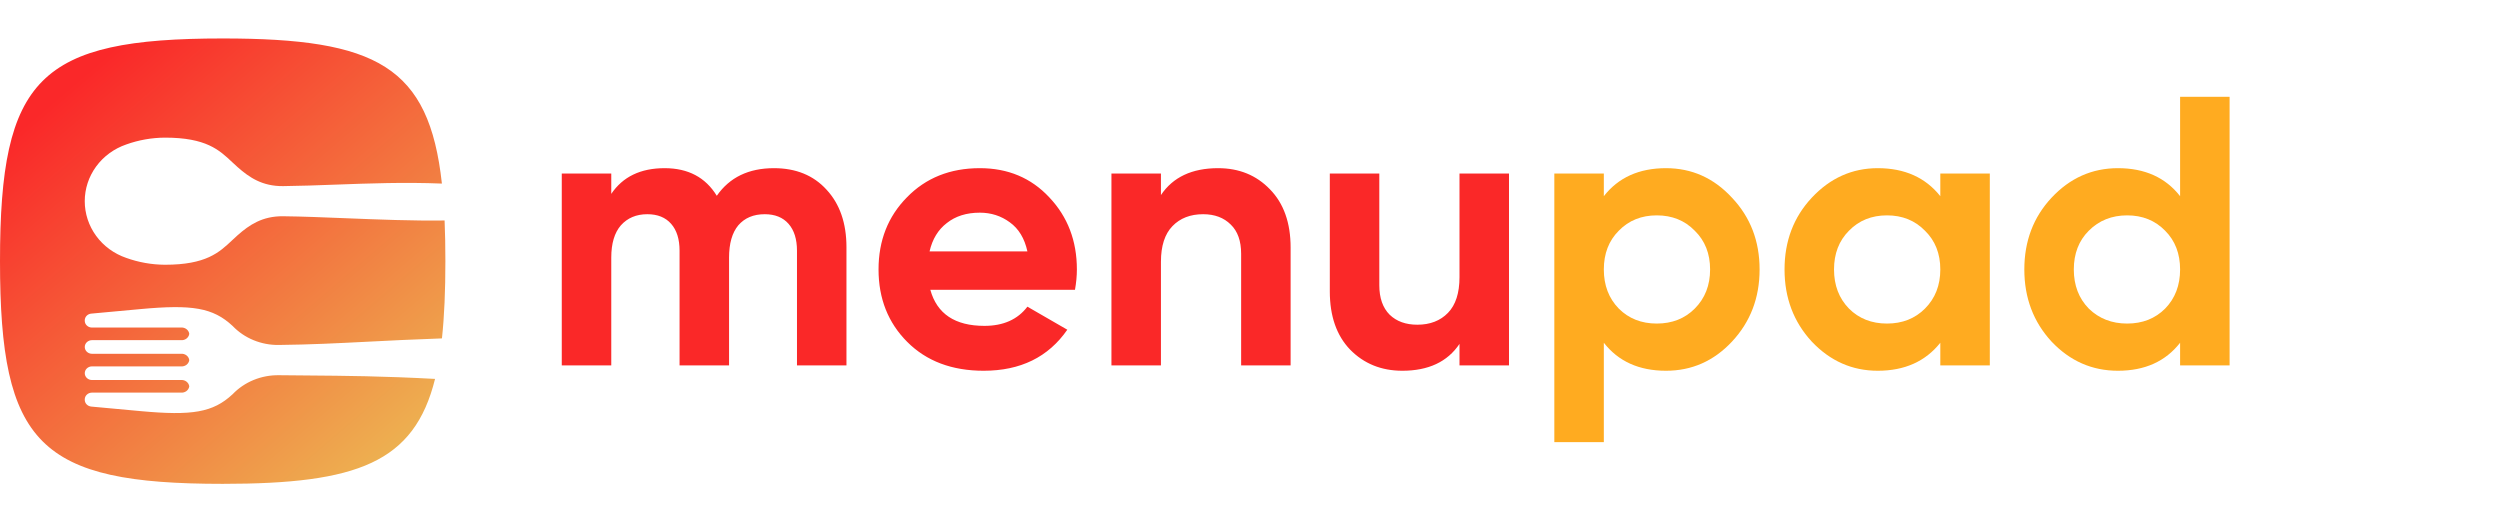 <svg width="130" height="27" viewBox="0 0 130 27" fill="none" xmlns="http://www.w3.org/2000/svg">
<path d="M40.245 8.745C41.389 8.745 42.3 9.117 42.979 9.862C43.67 10.607 44.016 11.605 44.016 12.855V19H41.443V13.034C41.443 12.436 41.296 11.97 41.004 11.638C40.711 11.305 40.299 11.139 39.767 11.139C39.181 11.139 38.723 11.332 38.39 11.718C38.071 12.103 37.911 12.662 37.911 13.394V19H35.337V13.034C35.337 12.436 35.191 11.97 34.898 11.638C34.606 11.305 34.194 11.139 33.661 11.139C33.09 11.139 32.631 11.332 32.285 11.718C31.952 12.103 31.786 12.662 31.786 13.394V19H29.212V9.024H31.786V10.082C32.385 9.191 33.309 8.745 34.559 8.745C35.783 8.745 36.688 9.224 37.273 10.181C37.938 9.224 38.929 8.745 40.245 8.745ZM48.377 15.07C48.723 16.32 49.66 16.945 51.19 16.945C52.174 16.945 52.919 16.613 53.425 15.947L55.5 17.145C54.515 18.568 53.066 19.279 51.15 19.279C49.501 19.279 48.178 18.78 47.18 17.783C46.182 16.785 45.684 15.528 45.684 14.012C45.684 12.509 46.176 11.259 47.16 10.261C48.144 9.25 49.408 8.745 50.951 8.745C52.414 8.745 53.618 9.25 54.562 10.261C55.52 11.272 55.998 12.522 55.998 14.012C55.998 14.345 55.965 14.697 55.899 15.07H48.377ZM48.337 13.074H53.425C53.278 12.396 52.972 11.891 52.507 11.558C52.055 11.226 51.536 11.059 50.951 11.059C50.259 11.059 49.687 11.239 49.235 11.598C48.783 11.944 48.483 12.436 48.337 13.074ZM63.342 8.745C64.432 8.745 65.33 9.111 66.035 9.842C66.753 10.574 67.112 11.585 67.112 12.875V19H64.539V13.194C64.539 12.529 64.359 12.024 64 11.678C63.641 11.319 63.162 11.139 62.564 11.139C61.898 11.139 61.367 11.345 60.968 11.758C60.568 12.17 60.369 12.788 60.369 13.613V19H57.795V9.024H60.369V10.142C60.994 9.21 61.985 8.745 63.342 8.745ZM75.894 9.024H78.468V19H75.894V17.883C75.269 18.814 74.278 19.279 72.921 19.279C71.831 19.279 70.926 18.913 70.208 18.182C69.503 17.45 69.15 16.44 69.15 15.149V9.024H71.724V14.83C71.724 15.495 71.904 16.007 72.263 16.366C72.622 16.712 73.101 16.885 73.7 16.885C74.365 16.885 74.897 16.679 75.296 16.267C75.695 15.854 75.894 15.236 75.894 14.411V9.024Z" fill="#FA2828"/>
<path d="M86.631 8.745C87.974 8.745 89.118 9.257 90.063 10.281C91.02 11.292 91.499 12.536 91.499 14.012C91.499 15.489 91.02 16.739 90.063 17.763C89.118 18.774 87.974 19.279 86.631 19.279C85.234 19.279 84.157 18.794 83.399 17.823V22.99H80.825V9.024H83.399V10.201C84.157 9.23 85.234 8.745 86.631 8.745ZM84.177 16.047C84.696 16.566 85.354 16.825 86.152 16.825C86.95 16.825 87.609 16.566 88.127 16.047C88.659 15.515 88.925 14.837 88.925 14.012C88.925 13.188 88.659 12.516 88.127 11.997C87.609 11.465 86.95 11.199 86.152 11.199C85.354 11.199 84.696 11.465 84.177 11.997C83.658 12.516 83.399 13.188 83.399 14.012C83.399 14.837 83.658 15.515 84.177 16.047ZM100.896 9.024H103.47V19H100.896V17.823C100.124 18.794 99.04 19.279 97.644 19.279C96.314 19.279 95.17 18.774 94.212 17.763C93.268 16.739 92.796 15.489 92.796 14.012C92.796 12.536 93.268 11.292 94.212 10.281C95.17 9.257 96.314 8.745 97.644 8.745C99.04 8.745 100.124 9.23 100.896 10.201V9.024ZM96.147 16.047C96.666 16.566 97.325 16.825 98.123 16.825C98.921 16.825 99.579 16.566 100.098 16.047C100.63 15.515 100.896 14.837 100.896 14.012C100.896 13.188 100.63 12.516 100.098 11.997C99.579 11.465 98.921 11.199 98.123 11.199C97.325 11.199 96.666 11.465 96.147 11.997C95.629 12.516 95.369 13.188 95.369 14.012C95.369 14.837 95.629 15.515 96.147 16.047ZM113.365 5.034H115.939V19H113.365V17.823C112.607 18.794 111.529 19.279 110.133 19.279C108.789 19.279 107.639 18.774 106.681 17.763C105.737 16.739 105.265 15.489 105.265 14.012C105.265 12.536 105.737 11.292 106.681 10.281C107.639 9.257 108.789 8.745 110.133 8.745C111.529 8.745 112.607 9.23 113.365 10.201V5.034ZM108.617 16.047C109.149 16.566 109.814 16.825 110.612 16.825C111.41 16.825 112.068 16.566 112.587 16.047C113.106 15.515 113.365 14.837 113.365 14.012C113.365 13.188 113.106 12.516 112.587 11.997C112.068 11.465 111.41 11.199 110.612 11.199C109.814 11.199 109.149 11.465 108.617 11.997C108.098 12.516 107.838 13.188 107.838 14.012C107.838 14.837 108.098 15.515 108.617 16.047Z" fill="#FFAB20"/>
<path fill-rule="evenodd" clip-rule="evenodd" d="M0 13.58C0 4.044 2.044 2 11.58 2C19.586 2 22.311 3.441 22.979 9.546C21.043 9.468 19.21 9.536 17.462 9.6C16.526 9.635 15.615 9.668 14.725 9.678C13.644 9.69 12.966 9.229 12.361 8.695C12.261 8.608 12.166 8.518 12.07 8.428L12.07 8.428C11.399 7.796 10.719 7.157 8.577 7.157C7.889 7.161 7.207 7.281 6.563 7.513C5.932 7.73 5.386 8.129 5 8.657C4.614 9.185 4.407 9.815 4.407 10.462C4.407 11.108 4.614 11.739 5 12.267C5.386 12.795 5.932 13.194 6.563 13.41C7.207 13.642 7.889 13.763 8.577 13.767C10.719 13.767 11.399 13.127 12.07 12.496L12.07 12.496C12.166 12.406 12.261 12.316 12.361 12.228C12.966 11.695 13.644 11.233 14.725 11.245C15.735 11.257 16.851 11.302 18.009 11.349L18.009 11.349C19.688 11.416 21.455 11.488 23.119 11.465C23.147 12.125 23.16 12.829 23.16 13.58C23.16 15.102 23.107 16.434 22.981 17.597C21.495 17.648 20.259 17.71 19.116 17.769C17.538 17.849 16.137 17.92 14.502 17.938C14.05 17.945 13.602 17.86 13.187 17.69C12.772 17.52 12.401 17.268 12.098 16.951C11.071 15.994 9.983 15.826 7.31 16.072L4.746 16.308C4.653 16.316 4.567 16.357 4.504 16.422C4.442 16.488 4.407 16.572 4.407 16.66V16.678C4.407 16.772 4.446 16.863 4.517 16.929C4.587 16.996 4.683 17.033 4.783 17.033H9.406C9.51 17.023 9.613 17.052 9.695 17.113C9.776 17.174 9.829 17.263 9.842 17.36C9.829 17.458 9.776 17.546 9.695 17.608C9.613 17.669 9.51 17.698 9.406 17.688L4.783 17.688C4.683 17.688 4.588 17.726 4.518 17.792C4.447 17.858 4.408 17.949 4.408 18.043C4.408 18.136 4.447 18.227 4.518 18.293C4.588 18.359 4.683 18.397 4.783 18.397H9.406C9.51 18.387 9.613 18.416 9.695 18.477C9.776 18.538 9.829 18.627 9.842 18.725C9.829 18.822 9.776 18.911 9.695 18.972C9.613 19.033 9.51 19.062 9.406 19.052H4.783C4.683 19.052 4.588 19.09 4.518 19.156C4.447 19.223 4.408 19.313 4.408 19.407C4.408 19.501 4.447 19.591 4.518 19.657C4.588 19.724 4.683 19.761 4.783 19.761H9.406C9.51 19.752 9.613 19.78 9.695 19.842C9.776 19.903 9.829 19.991 9.842 20.089C9.829 20.186 9.776 20.275 9.695 20.336C9.613 20.397 9.51 20.426 9.406 20.416H4.783C4.733 20.416 4.685 20.425 4.639 20.443C4.593 20.461 4.552 20.487 4.517 20.52C4.482 20.553 4.454 20.592 4.435 20.635C4.417 20.678 4.407 20.724 4.407 20.771V20.789C4.407 20.877 4.442 20.962 4.504 21.027C4.567 21.092 4.653 21.133 4.746 21.142L7.31 21.378C9.983 21.623 11.071 21.455 12.098 20.498C12.401 20.181 12.772 19.93 13.187 19.759C13.602 19.589 14.05 19.505 14.502 19.511C14.992 19.516 15.46 19.52 15.918 19.524C18.011 19.541 19.896 19.557 22.623 19.703C21.541 24.059 18.578 25.16 11.58 25.16C2.044 25.16 0 23.116 0 13.58Z" fill="url(#paint0_linear)"/>
<defs>
<linearGradient id="paint0_linear" x1="3.291" y1="4.821" x2="19.98" y2="24.331" gradientUnits="userSpaceOnUse">
<stop stop-color="#FA2829"/>
<stop offset="1" stop-color="#EDB251"/>
</linearGradient>
</defs>
</svg>
